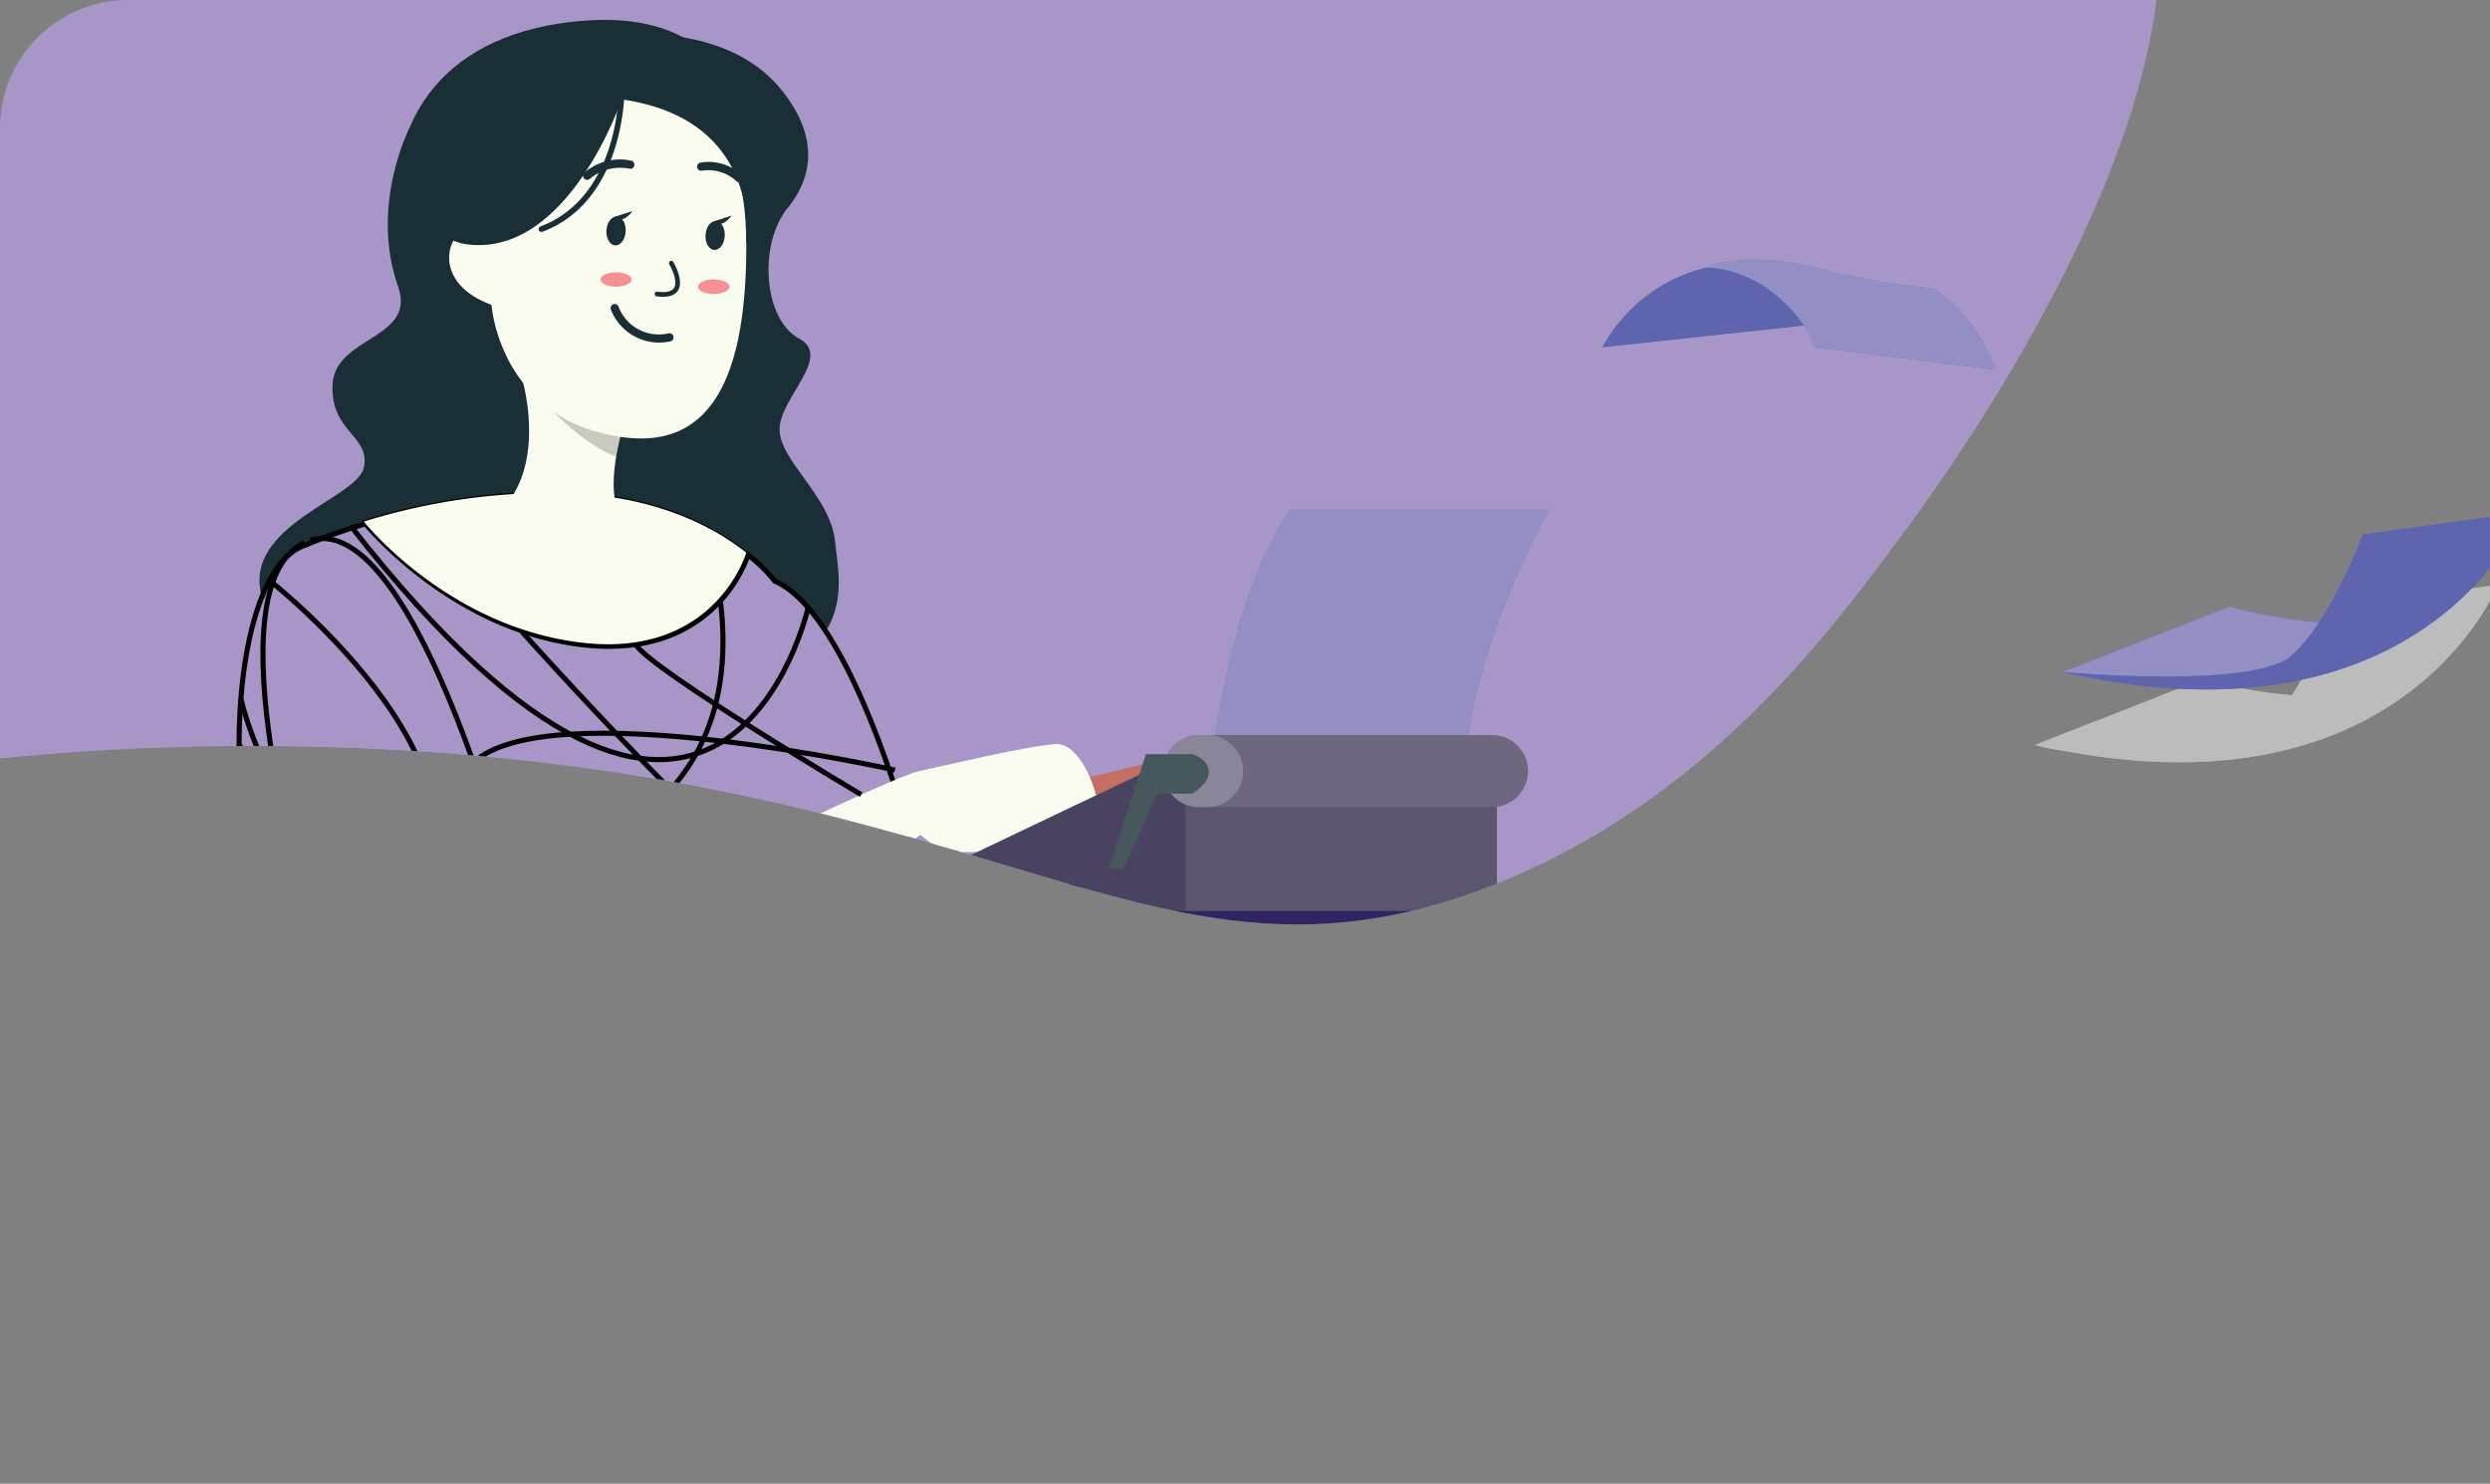 <svg xmlns="http://www.w3.org/2000/svg" xmlns:xlink="http://www.w3.org/1999/xlink" viewBox="0 0 191.81 114.292"><rect x="0" y="0" width="191.81" height="114.292" fill="#808080" stroke="none"/><defs><style>.cls-1,.cls-20,.cls-22{fill:none;}.cls-2,.cls-3,.cls-4{fill:#bcbcbc;}.cls-16,.cls-3{opacity:0.8;}.cls-15,.cls-16,.cls-18,.cls-19,.cls-3,.cls-4,.cls-8{isolation:isolate;}.cls-15,.cls-4{opacity:0.7;}.cls-5{clip-path:url(#clip-path);}.cls-10,.cls-16,.cls-6{fill:#a896c8;}.cls-7{fill:#f5897d;}.cls-19,.cls-8{opacity:0.2;}.cls-9{fill:#192e35;}.cls-10,.cls-11,.cls-22{stroke:#010101;}.cls-10,.cls-11,.cls-20,.cls-22{stroke-miterlimit:10;}.cls-10,.cls-22{stroke-width:0.392px;}.cls-11,.cls-14{fill:#5274b8;}.cls-11{stroke-width:0.196px;}.cls-12{fill:#fbfcf0;}.cls-13{fill:#4375ba;}.cls-15,.cls-25{fill:#6a5da8;}.cls-17{fill:#494260;}.cls-18,.cls-19{fill:#fff;}.cls-18{opacity:0.1;}.cls-20{stroke:#192e35;stroke-linecap:round;stroke-width:0.363px;}.cls-21{fill:#f59193;}.cls-23{fill:#312561;}.cls-24{fill:#494161;}.cls-26{fill:#5a489d;}.cls-27{clip-path:url(#clip-path-2);}.cls-28{fill:#f0515d;}</style><clipPath id="clip-path"><path class="cls-1" d="M166.12,0c-2.2,17.63-17.3,38.09-19.4,40.94-5.78,7.83-15.4,20.87-31.83,27.29C90.22,77.86,78.8,61.41,34.17,58A199.448,199.448,0,0,0,0,58.42V9.86A9.854,9.854,0,0,1,9.86,0Z"/></clipPath><clipPath id="clip-path-2"><path class="cls-1" d="M160.87,198.099c-6.45,8.72-14.01,2.74-60.63,11.62-26.19,4.98-37.9,9.55-54.57,4.04-8.84-2.92-10.9-5.98-19.71-7.08-11.52-1.43-19.6,2.35-25.96,5.24v-57.68a9.861,9.861,0,0,1,9.86-9.86H151.83C164.11,162.789,169.77,186.049,160.87,198.099Z"/></clipPath></defs><title>cards</title><g id="Layer_1" data-name="Layer 1"><path class="cls-2" d="M156.779,57.38l12.863-5.043s5.881,1.689,10.51,1.192,8.794-4.446,8.794-4.446-4.86,6.844-16.083,8.405S156.779,57.38,156.779,57.38Z"/><path class="cls-3" d="M156.779,57.38l12.863-5.043s5.881,1.689,10.51,1.192,8.794-4.446,8.794-4.446-4.86,6.844-16.083,8.405S156.779,57.38,156.779,57.38Z"/><path class="cls-2" d="M156.779,57.38s14.573,1.331,17.588-1.225,5.554-9.372,5.554-9.372l12.496-1.736S185.012,63.812,156.779,57.38Z"/><path class="cls-4" d="M156.779,57.38s14.573,1.331,17.588-1.225,5.554-9.372,5.554-9.372l12.496-1.736S185.012,63.812,156.779,57.38Z"/><g class="cls-5"><path class="cls-6" d="M69.622-60.302h52.567a84.42,84.42,0,0,1,84.42,84.42V24.119a84.42,84.42,0,0,1-84.42,84.42H69.622A84.42,84.42,0,0,1-14.799,24.119v-0A84.42,84.42,0,0,1,69.622-60.302Z" transform="translate(191.81 48.238) rotate(-180)"/><path class="cls-7" d="M75.084,67.037l6.422-6.595s10.587-2.436,11.976-3.127,3.124,3.124,3.471,4.861-7.29,3.473-8.504,3.473a5.208,5.208,0,0,1-2.424-.783L80.985,70.161Z"/><path class="cls-8" d="M75.084,67.037l6.422-6.595s10.587-2.436,11.976-3.127,3.124,3.124,3.471,4.861-7.29,3.473-8.504,3.473a5.208,5.208,0,0,1-2.424-.783L80.985,70.161Z"/><path class="cls-9" d="M60.476,16.262c-2.087,3.026-1.533,8.421,1.07,9.812s-1.424,4.515-1.493,6.945,3.923,5.207,4.27,8.678S66.753,51.937,51.566,53.846,23.067,52.798,20.438,46.727s7.042-8.2,7.587-10.693-2.579-2.702-2.406-6.416,6.475-3.483,5.05-7.532c-2.215-6.292.891-12.256.891-12.256Z"/><path class="cls-10" d="M23.616,79.527q-.197,1.826-.445,3.658c.982-.08,1.972-.106,2.964-.09.657.01,1.313.039,1.968.082.114.006.227.014.341.022q.832.059,1.659.145c.159.016.316.031.472.049.045.004.09.01.135.016q.212.021.423.047.635.074,1.264.155,3.92.503,7.812,1.155c.069-.012.135-.025.204-.037a100.564,100.564,0,0,1,10.745-1.327c.176-.012.353-.022.531-.031.131-.008.265-.016.398-.022.173-.01.345-.018.518-.026.202-.008.402-.016.604-.022.229-.008.459-.016.688-.022,1.909-.043,3.835-.008,5.752.125.502-1.486.927-2.966,1.286-4.432C64.068,81.848,67.446,83.691,70.402,83.297c7.52-1,12.96-14.538,12.96-14.538l-6.418-6.067-5.901,5.185s-4.86-20.286-11.368-23.117a11.284,11.284,0,0,0-2.062-2.019s-2.362,8.1-12.688,6.932c-10.138-1.147-16.739-9.312-16.777-9.325l-1.025.316c-2.158.704-3.47,1.278-3.55,1.313l-.004.002C17.221,43.944,16.182,66.661,23.616,79.527Z"/><path class="cls-11" d="M28.024,40.18s6.459,8.116,16.777,9.325c10.319,1.221,12.688-6.932,12.688-6.932-2.272-1.808-6.518-4.219-13.258-4.57A48.462,48.462,0,0,0,28.024,40.18Z"/><path class="cls-9" d="M32.275,83.443q-.299-.038-.6-.075l12.249.618q-1.823.261-3.634.575c-.068.012-.135.025-.203.037Q36.193,83.952,32.275,83.443Z"/><path class="cls-8" d="M32.275,83.443q-.299-.038-.6-.075l12.249.618q-1.823.261-3.634.575c-.068.012-.135.025-.203.037Q36.193,83.952,32.275,83.443Z"/><path class="cls-9" d="M35.292,83.857l.118-1.149,1.43.147L36.716,84.066Q36.005,83.959,35.292,83.857Z"/><path class="cls-9" d="M57.484,18.662S61.681-.204,44.228,1.662c-21.907,2.342-13.586,29.528-2.727,27.883S57.484,18.662,57.484,18.662Z"/><path class="cls-12" d="M46.131,45.523c-5.434.666-8.568-5.335-8.568-5.335,5.129-3.53,2.542-11.423,2.542-11.423l8.245,2.899a25.233,25.233,0,0,0-.885,3.523c-.862,5.143,1.461,5.554,1.461,5.554A3.503,3.503,0,0,1,46.131,45.523Z"/><path class="cls-8" d="M48.35,31.664a25.233,25.233,0,0,0-.885,3.523c-3.946-1.582-7.361-6.422-7.361-6.422Z"/><path class="cls-12" d="M48.092,7.109c7.452.641,9.508,4.837,9.394,12.563-.143,9.656-2.857,16.291-11.998,13.44C33.073,29.241,35.717,6.045,48.092,7.109Z"/><path class="cls-9" d="M48.196,17.84c-.038.613-.401,1.09-.81,1.064s-.709-.543-.671-1.157.401-1.09.81-1.064S48.234,17.227,48.196,17.84Z"/><path class="cls-9" d="M47.352,16.702l1.367-.44S47.985,17.343,47.352,16.702Z"/><path class="cls-9" d="M55.829,18.189c-.038.613-.401,1.09-.81,1.064-.409-.026-.71-.543-.671-1.157s.401-1.09.81-1.064S55.867,17.575,55.829,18.189Z"/><path class="cls-9" d="M54.985,17.051l1.367-.44S55.618,17.692,54.985,17.051Z"/><path class="cls-9" d="M45.234,13.854a.317.317,0,0,0,.228-.097,3.602,3.602,0,0,1,3.033-.759.318.318,0,0,0,.135-.621,4.174,4.174,0,0,0-3.625.938.318.318,0,0,0,.228.539Z"/><path class="cls-9" d="M56.924,14.024a.318.318,0,0,0,.198-.566,3.786,3.786,0,0,0-3.2-.926.318.318,0,0,0,.168.613,3.177,3.177,0,0,1,2.636.81A.315.315,0,0,0,56.924,14.024Z"/><path class="cls-9" d="M38.868,18.969S42.879,13.146,42.757,8.374c0,0,15.286-4.764,14.727,10.288,0,0,2.587-13.186-10.198-14.584C34.521,2.683,32.945,21.427,39.08,27.58,39.08,27.58,36.384,22.613,38.868,18.969Z"/><path class="cls-12" d="M39.95,20.647A3.282,3.282,0,0,0,36.688,17.357c-2.331.053-3.839,4.7,1.807,6.333C39.305,23.925,39.839,23.159,39.95,20.647Z"/><path class="cls-9" d="M50.703,26.392a4.953,4.953,0,0,0,.922-.09.318.318,0,0,0-.118-.625,3.304,3.304,0,0,1-3.856-2.053.318.318,0,0,0-.6.21A3.995,3.995,0,0,0,50.703,26.392Z"/><path class="cls-9" d="M47.89,7.658S43.834,19.663,36.126,18.842,41.668,3.519,41.668,3.519,54.677-.152,60.318,7.074,57.484,18.662,57.484,18.662,58.775,9.207,47.89,7.658Z"/><path class="cls-9" d="M41.72,17.864a.228.228,0,0,0,.078-.014c6.432-2.44,6.313-10.988,6.311-11.074a.219.219,0,0,0-.219-.214h-.005a.22.22,0,0,0-.215.224c.002.083.112,8.325-6.029,10.654a.219.219,0,0,0,.078.425Z"/><path class="cls-12" d="M28.024,40.18s6.459,8.116,16.777,9.325c10.319,1.221,12.688-6.932,12.688-6.932-2.272-1.808-6.518-4.219-13.258-4.57A48.462,48.462,0,0,0,28.024,40.18Z"/><path class="cls-12" d="M59.27,64.533s9.881-4.786,11.546-5.133,8.087-1.909,10.516-2.083,4.513,6.653,2.603,7.492-10.231.839-10.843.839-2.174-1.332-2.174-1.332l-8.663,5.681Z"/><path class="cls-13" d="M53.774,83.113c-.229.006-.459.014-.688.022.227-.008.457-.014.686-.02Z"/><path class="cls-14" d="M53.774,83.113c-.229.006-.459.014-.688.022.227-.008.457-.014.686-.02Z"/><path class="cls-13" d="M123.441,26.75a12.422,12.422,0,0,1,7.977-6.128c5.648-1.364,9.229,4.273,9.229,4.273Z"/><path class="cls-15" d="M123.441,26.75a12.422,12.422,0,0,1,7.977-6.128c5.648-1.364,9.229,4.273,9.229,4.273Z"/><path class="cls-13" d="M131.418,20.622c3.469-.004,7.229,2.888,8.351,6.128l13.96,1.736a12.535,12.535,0,0,0-4.736-6.248,59.647,59.647,0,0,1-9.099-1.616C134.16,19.229,131.418,20.622,131.418,20.622Z"/><path class="cls-16" d="M131.418,20.622c3.469-.004,7.229,2.888,8.351,6.128l13.96,1.736a12.535,12.535,0,0,0-4.736-6.248,59.647,59.647,0,0,1-9.099-1.616C134.16,19.229,131.418,20.622,131.418,20.622Z"/><path class="cls-13" d="M158.88,51.772l12.863-5.043s5.881,1.689,10.51,1.192,8.794-4.446,8.794-4.446-4.86,6.844-16.083,8.405S158.88,51.772,158.88,51.772Z"/><path class="cls-16" d="M158.88,51.772l12.863-5.043s5.881,1.689,10.51,1.192,8.794-4.446,8.794-4.446-4.86,6.844-16.083,8.405S158.88,51.772,158.88,51.772Z"/><path class="cls-13" d="M158.88,51.772s14.573,1.331,17.588-1.225,5.554-9.372,5.554-9.372l12.496-1.736S187.112,58.203,158.88,51.772Z"/><path class="cls-15" d="M158.88,51.772s14.573,1.331,17.588-1.225,5.554-9.372,5.554-9.372l12.496-1.736S187.112,58.203,158.88,51.772Z"/><path class="cls-13" d="M92.99,62.177s.925-15.013,6.392-22.91H119.342s-6.595,11.368-6.682,22.129Z"/><path class="cls-16" d="M92.99,62.177s.925-15.013,6.392-22.91H119.342s-6.595,11.368-6.682,22.129Z"/><polygon class="cls-17" points="70.918 70.274 70.918 67.709 90.531 58.359 115.312 58.359 115.312 70.274 70.918 70.274"/><rect class="cls-18" x="91.312" y="58.793" width="24" height="11.481"/><path class="cls-17" d="M114.926,62.177H92.363a2.777,2.777,0,0,1-2.777-2.777h0a2.777,2.777,0,0,1,2.777-2.777h22.563a2.777,2.777,0,0,1,2.777,2.777h0A2.777,2.777,0,0,1,114.926,62.177Z"/><path class="cls-19" d="M114.926,62.177H92.363a2.777,2.777,0,0,1-2.777-2.777h0a2.777,2.777,0,0,1,2.777-2.777h22.563a2.777,2.777,0,0,1,2.777,2.777h0A2.777,2.777,0,0,1,114.926,62.177Z"/><path class="cls-19" d="M92.99,62.177h-.627a2.777,2.777,0,0,1-2.777-2.777h0a2.777,2.777,0,0,1,2.777-2.777H92.99a2.777,2.777,0,0,1,2.777,2.777h0A2.777,2.777,0,0,1,92.99,62.177Z"/><path class="cls-9" d="M91.833,58.098h-3.558l-2.864,8.852H86.539l2.603-5.814h2.69s1.35-.781,1.282-1.736S91.833,58.098,91.833,58.098Z"/><path class="cls-19" d="M91.833,58.098h-3.558l-2.864,8.852H86.539l2.603-5.814h2.69s1.35-.781,1.282-1.736S91.833,58.098,91.833,58.098Z"/><path class="cls-20" d="M51.712,20.275s1.652,2.742-1.101,2.375"/><ellipse class="cls-21" cx="54.985" cy="22.085" rx="1.215" ry="0.563"/><ellipse class="cls-21" cx="47.455" cy="21.532" rx="1.194" ry="0.554"/><path class="cls-22" d="M60.167,66.175s-9.505,2.786-9.887,4.784"/><path class="cls-22" d="M62.255,69.997S28.052,78.815,18.418,57.314"/><path class="cls-22" d="M23.911,41.616C32.294,39.197,40.105,70.647,40.105,70.647"/><path class="cls-22" d="M18.559,53.805s6.359,30.44,40.711,10.728"/><path class="cls-22" d="M20.614,44.593s20.48,15.948,9.876,26.366"/><path class="cls-22" d="M23.911,70.959s-7.902-25.626-.466-29.148"/><path class="cls-22" d="M70.918,70.274s-.587-4.56-1.839-4.751"/><path class="cls-22" d="M66.343,61.217s-16.122-9.576-17.371-11.557"/><path class="cls-22" d="M62.255,46.796s-6.75,30.177-35.257-6.3"/><path class="cls-22" d="M68.937,59.321s-26.6-5.957-32.436-.608"/><path class="cls-22" d="M40.21,48.673s17.254,19.267,22.045,21.324"/><path class="cls-22" d="M39.098,66.95S57.796,65.306,55.497,46.287"/><path class="cls-23" d="M-2.128,70.812c0,1.046.043,2.083.129,3.105A37.389,37.389,0,0,0,28.512,107.577c.194.034.391.069.586.1a37.545,37.545,0,0,0,6.142.503H154.4a37.34,37.34,0,0,0,37.368-37.368.636.636,0,0,0-.171-.434.076.076,0,0,0-.014-.017.635.635,0,0,0-.449-.186H-1.49a.633.633,0,0,0-.334.094A.638.638,0,0,0-2.128,70.812Z"/><rect class="cls-6" x="103.457" y="80.515" width="32.558" height="20.427" transform="translate(239.473 181.458) rotate(-180)"/><path class="cls-24" d="M165.743,84.957v17.39h8.862a37.495,37.495,0,0,0,14.613-17.39Z"/><path class="cls-25" d="M28.759,87.691V107.515c.194.034.391.069.586.1a37.545,37.545,0,0,0,6.142.503h25.829V87.691Z"/><path class="cls-26" d="M2.17,87.691A37.456,37.456,0,0,0,28.759,107.515c.194.034.391.069.586.1V87.691Z"/><rect class="cls-24" x="16.387" y="73.855" width="22.052" height="13.836" transform="translate(54.827 161.547) rotate(-180)"/><path class="cls-6" d="M-1.753,73.856A37.13,37.13,0,0,0,2.17,87.691H16.337V73.856Z"/></g><path class="cls-13" d="M158.88,51.772l12.863-5.043s5.881,1.689,10.51,1.192,8.794-4.446,8.794-4.446-4.86,6.844-16.083,8.405S158.88,51.772,158.88,51.772Z"/><path class="cls-16" d="M158.88,51.772l12.863-5.043s5.881,1.689,10.51,1.192,8.794-4.446,8.794-4.446-4.86,6.844-16.083,8.405S158.88,51.772,158.88,51.772Z"/><path class="cls-13" d="M158.88,51.772s14.573,1.331,17.588-1.225,5.554-9.372,5.554-9.372l12.496-1.736S187.112,58.203,158.88,51.772Z"/><path class="cls-15" d="M158.88,51.772s14.573,1.331,17.588-1.225,5.554-9.372,5.554-9.372l12.496-1.736S187.112,58.203,158.88,51.772Z"/><g class="cls-27"><path class="cls-28" d="M53.215,113.302H97.081a70.448,70.448,0,0,1,70.448,70.448v0a70.448,70.448,0,0,1-70.448,70.448H53.215a70.448,70.448,0,0,1-70.448-70.448v-0A70.448,70.448,0,0,1,53.215,113.302Z"/></g></g></svg>